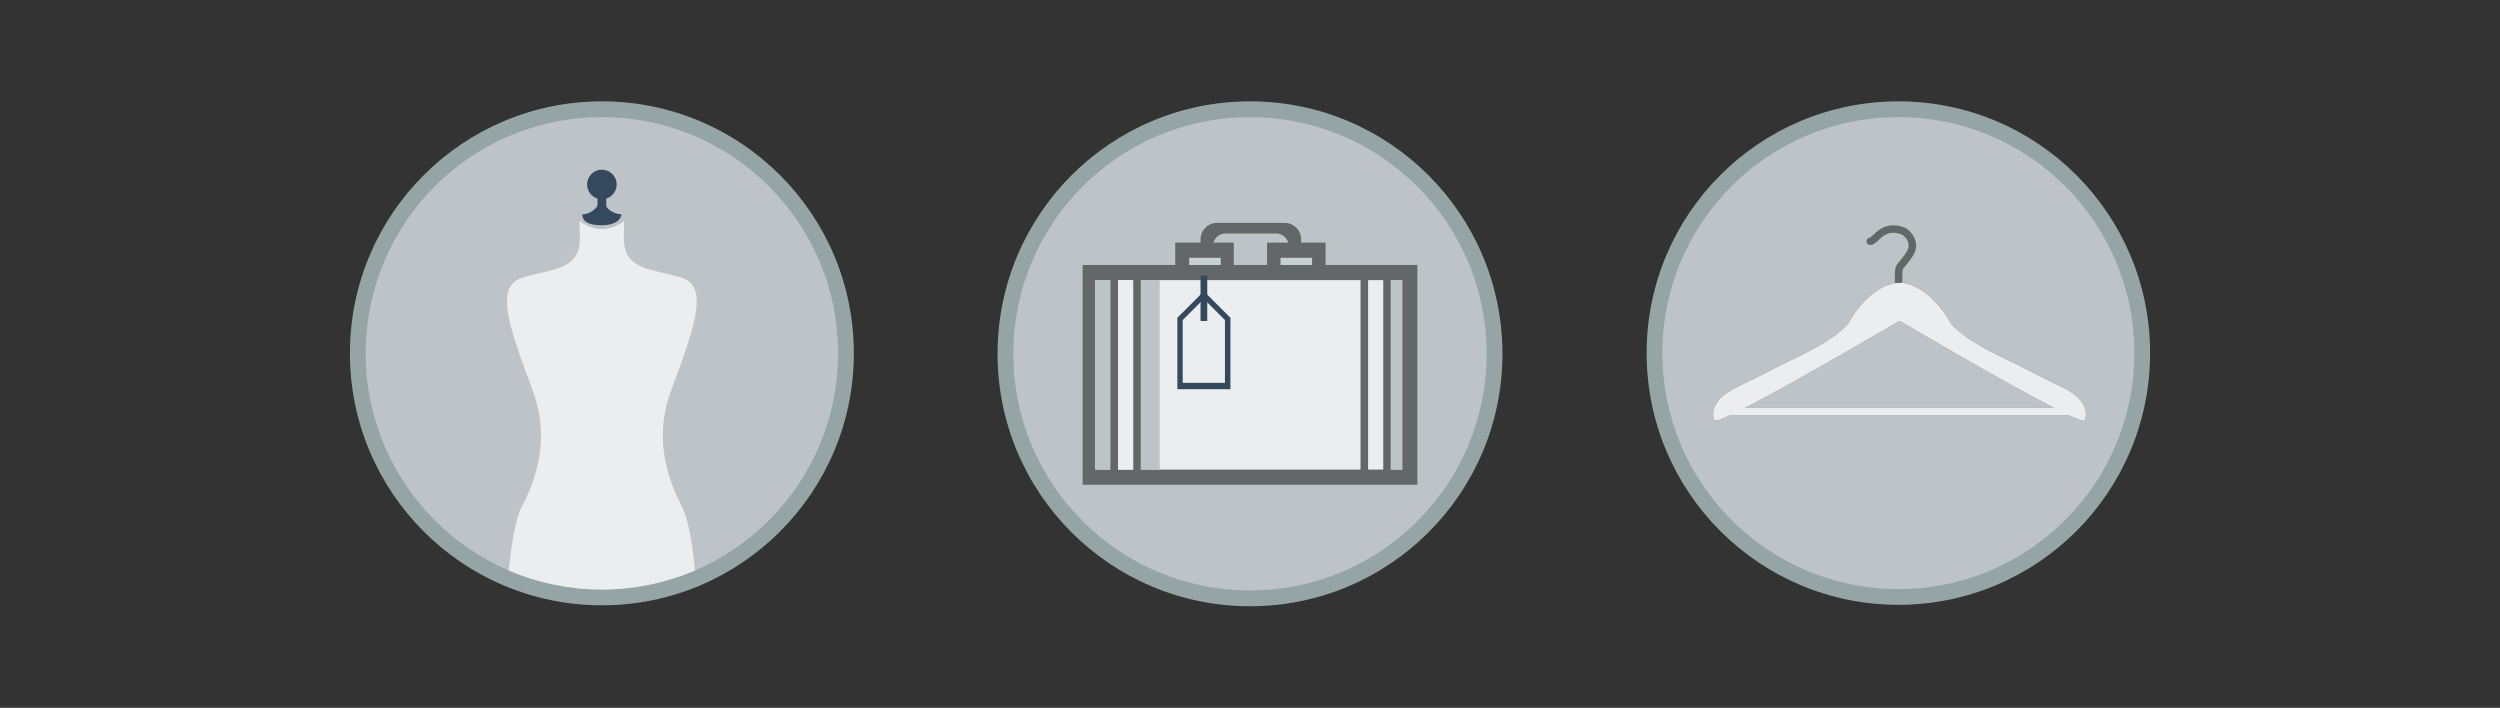 <svg xmlns="http://www.w3.org/2000/svg" xmlns:xlink="http://www.w3.org/1999/xlink" width="740" height="209.5" viewBox="0 0 740 209.5"><rect x="0" y="0" width="740" height="209.5" fill="#333333" stroke="none"/><circle fill="#95A5A6" cx="178.157" cy="104.584" r="74.584"/><circle fill="#BDC3C7" cx="178.157" cy="104.584" r="69.917"/><path fill="#34495E" d="M176.859 52.859h2.594v12.909h-2.594v-12.909z"/><path fill="#E74C3C" d="M178.228 57.01"/><path fill="#34495E" d="M183.953 63.464s-5.725-.133-5.758-6.455c0 0-.026-.603-.075 0-.533 6.435-5.759 6.455-5.759 6.455 0 2.67 3.09 3.212 5.76 3.212h.073c2.669 0 5.446-.895 5.759-3.212"/><circle fill="#34495E" cx="178.157" cy="54.603" r="4.377"/><circle fill="#95A5A6" cx="561.915" cy="104.514" r="74.513"/><circle cx="561.915" cy="104.513" r="69.851" fill="none"/><circle fill="#BDC3C7" cx="561.915" cy="104.513" r="69.851"/><path fill="#646767" d="M615.807 118.494c-2.42-3.025-6.717-4.334-15.395-8.854-4.672-2.693-17.426-7.531-22.924-13.853-5.783-10.167-12.158-11.792-14.398-12.076v-2.051c0-1.901.049-1.957.855-2.889.473-.545 1.186-1.371 2.147-2.826.947-1.429 1.275-2.89.974-4.34-.517-2.482-2.736-3.95-2.83-4.011l-.16-.085c-5.229-2.29-8.41.846-9.609 2.026l-.223.215c-.4.379-.637.514-.724.555-.483.035-.901.387-1.002.883-.118.599.269 1.179.865 1.298.646.135 1.443-.25 2.377-1.131l.254-.248c1.148-1.134 3.281-3.235 7.082-1.617.549.386 3.054 2.369 1.156 5.237-.885 1.335-1.518 2.065-1.979 2.597-1.146 1.325-1.395 1.845-1.395 4.333v2.14c-2.609.48-8.482 2.557-13.85 11.989-5.496 6.322-18.25 11.159-22.925 13.853-8.68 4.521-12.973 5.828-15.393 8.854-2.42 3.021-1.541 5.55-1.211 5.936.264.307 1.92-.283 4.488-1.475h100.534c2.566 1.189 4.224 1.781 4.486 1.475.337-.383 1.218-2.913-1.2-5.935zm-53.547-23.53s30.228 17.822 45.777 25.783h-91.555c15.551-7.96 45.778-25.783 45.778-25.783z"/><path fill="#EBEDEE" d="M560.881 83.798c-2.609.481-8.481 2.557-13.85 11.99-5.496 6.322-18.25 11.159-22.924 13.853-8.681 4.521-12.974 5.828-15.394 8.854-2.42 3.021-1.541 5.55-1.211 5.936.264.307 1.92-.283 4.488-1.475h100.535c2.565 1.189 4.223 1.781 4.485 1.475.33-.383 1.211-2.914-1.207-5.936-2.418-3.025-6.717-4.334-15.393-8.854-4.674-2.693-17.428-7.531-22.926-13.853-5.781-10.167-12.158-11.792-14.398-12.076m-.824 11.252s30.226 17.822 45.775 25.783h-91.555c15.551-7.96 45.78-25.783 45.78-25.783z"/><circle fill="#95A5A6" cx="370" cy="104.726" r="74.725"/><circle cx="370" cy="104.725" r="70.05" fill="none"/><circle fill="#BDC3C7" cx="370" cy="104.726" r="70.05"/><path fill="#646767" d="M347.878 71.824h17.324v7.728h-17.324v-7.728zm27.171 0h17.322v7.728h-17.322v-7.728z"/><path fill="#C9D0D1" d="M351.991 76.311h9.347v4.237h-9.347v-4.237zm27.046 0h9.346v4.237h-9.346v-4.237z"/><path d="M380.22 75.812" fill="none"/><path fill="#646767" d="M381.505 73.029c0-2.157-1.667-3.905-3.724-3.905h-15.087c-2.057 0-3.725 1.748-3.725 3.905h-3.612v-2.141c0-2.718 2.203-4.923 4.923-4.923h19.939c2.718 0 4.923 2.205 4.923 4.923v2.141h-3.637z"/><path d="M362.694 76.934" fill="none"/><path fill="#646767" d="M320.46 78.43h99.081v65.056h-99.081v-65.056z"/><path fill="#EBEDEE" d="M324.199 82.918h90.854v56.081h-90.854v-56.081z"/><path fill="#BDC3C7" d="M324.199 82.918h19.067v56.081h-19.067v-56.081z"/><path fill="#646767" d="M328.685 79.177h2.244v63.188h-2.244v-63.188zm6.731.375h2.244v63.188h-2.244v-63.188zm67.301-.375h2.242v63.188h-2.242v-63.188zm6.728.375h2.244v63.188h-2.244v-63.188z"/><path fill="#BDC3C7" d="M411.689 82.916h3.363v56.083h-3.363v-56.083z"/><defs><circle id="a" cx="178.157" cy="104.584" r="69.917"/></defs><clipPath id="b"><use xlink:href="#a" overflow="visible"/></clipPath><path clip-path="url(#b)" fill="#EBEDEE" d="M150.512 169.715c8.016 5.018 17.492 7.917 27.645 7.917 10.153 0 19.629-2.899 27.645-7.917l-.037-.421c-.69-7.758-1.945-15.235-3.66-18.813-2.167-4.521-9.667-17.918-3.537-34.66 6.13-16.741 11.79-30.652 3.537-33.481s-17.449-1.885-17.449-11.789l.119-5.189s-2.724 2.457-6.59 2.41h-.055c-3.866.047-6.59-2.41-6.59-2.41l.118 5.189c0 9.903-9.195 8.959-17.449 11.789-8.253 2.83-2.593 16.74 3.537 33.481 6.129 16.742-1.281 30.033-3.537 34.66-1.544 3.166-2.963 11.012-3.654 18.756l-.043.478z"/><circle clip-path="url(#b)" cx="178.157" cy="104.584" r="69.917" fill="none"/><circle clip-path="url(#b)" cx="178.119" cy="105.424" r="69.917" fill="none"/><path fill="#34495E" d="M348.502 94.133h15.703v21.062h-15.703v-21.062zm-.083.001l7.931-7.931 7.933 7.932-7.932 7.931-7.932-7.932z"/><path fill="#EBEDEE" d="M350.083 94.786h12.504v18.539h-12.504v-18.539zm-.064.006l6.314-6.316 6.317 6.316-6.314 6.316-6.317-6.316z"/><path fill="#34495E" d="M355.357 81.546h1.992v13.46h-1.992v-13.46z"/><path fill="#EBEDEE" d="M330.929 82.916h4.486v56.083h-4.486v-56.083z"/></svg>